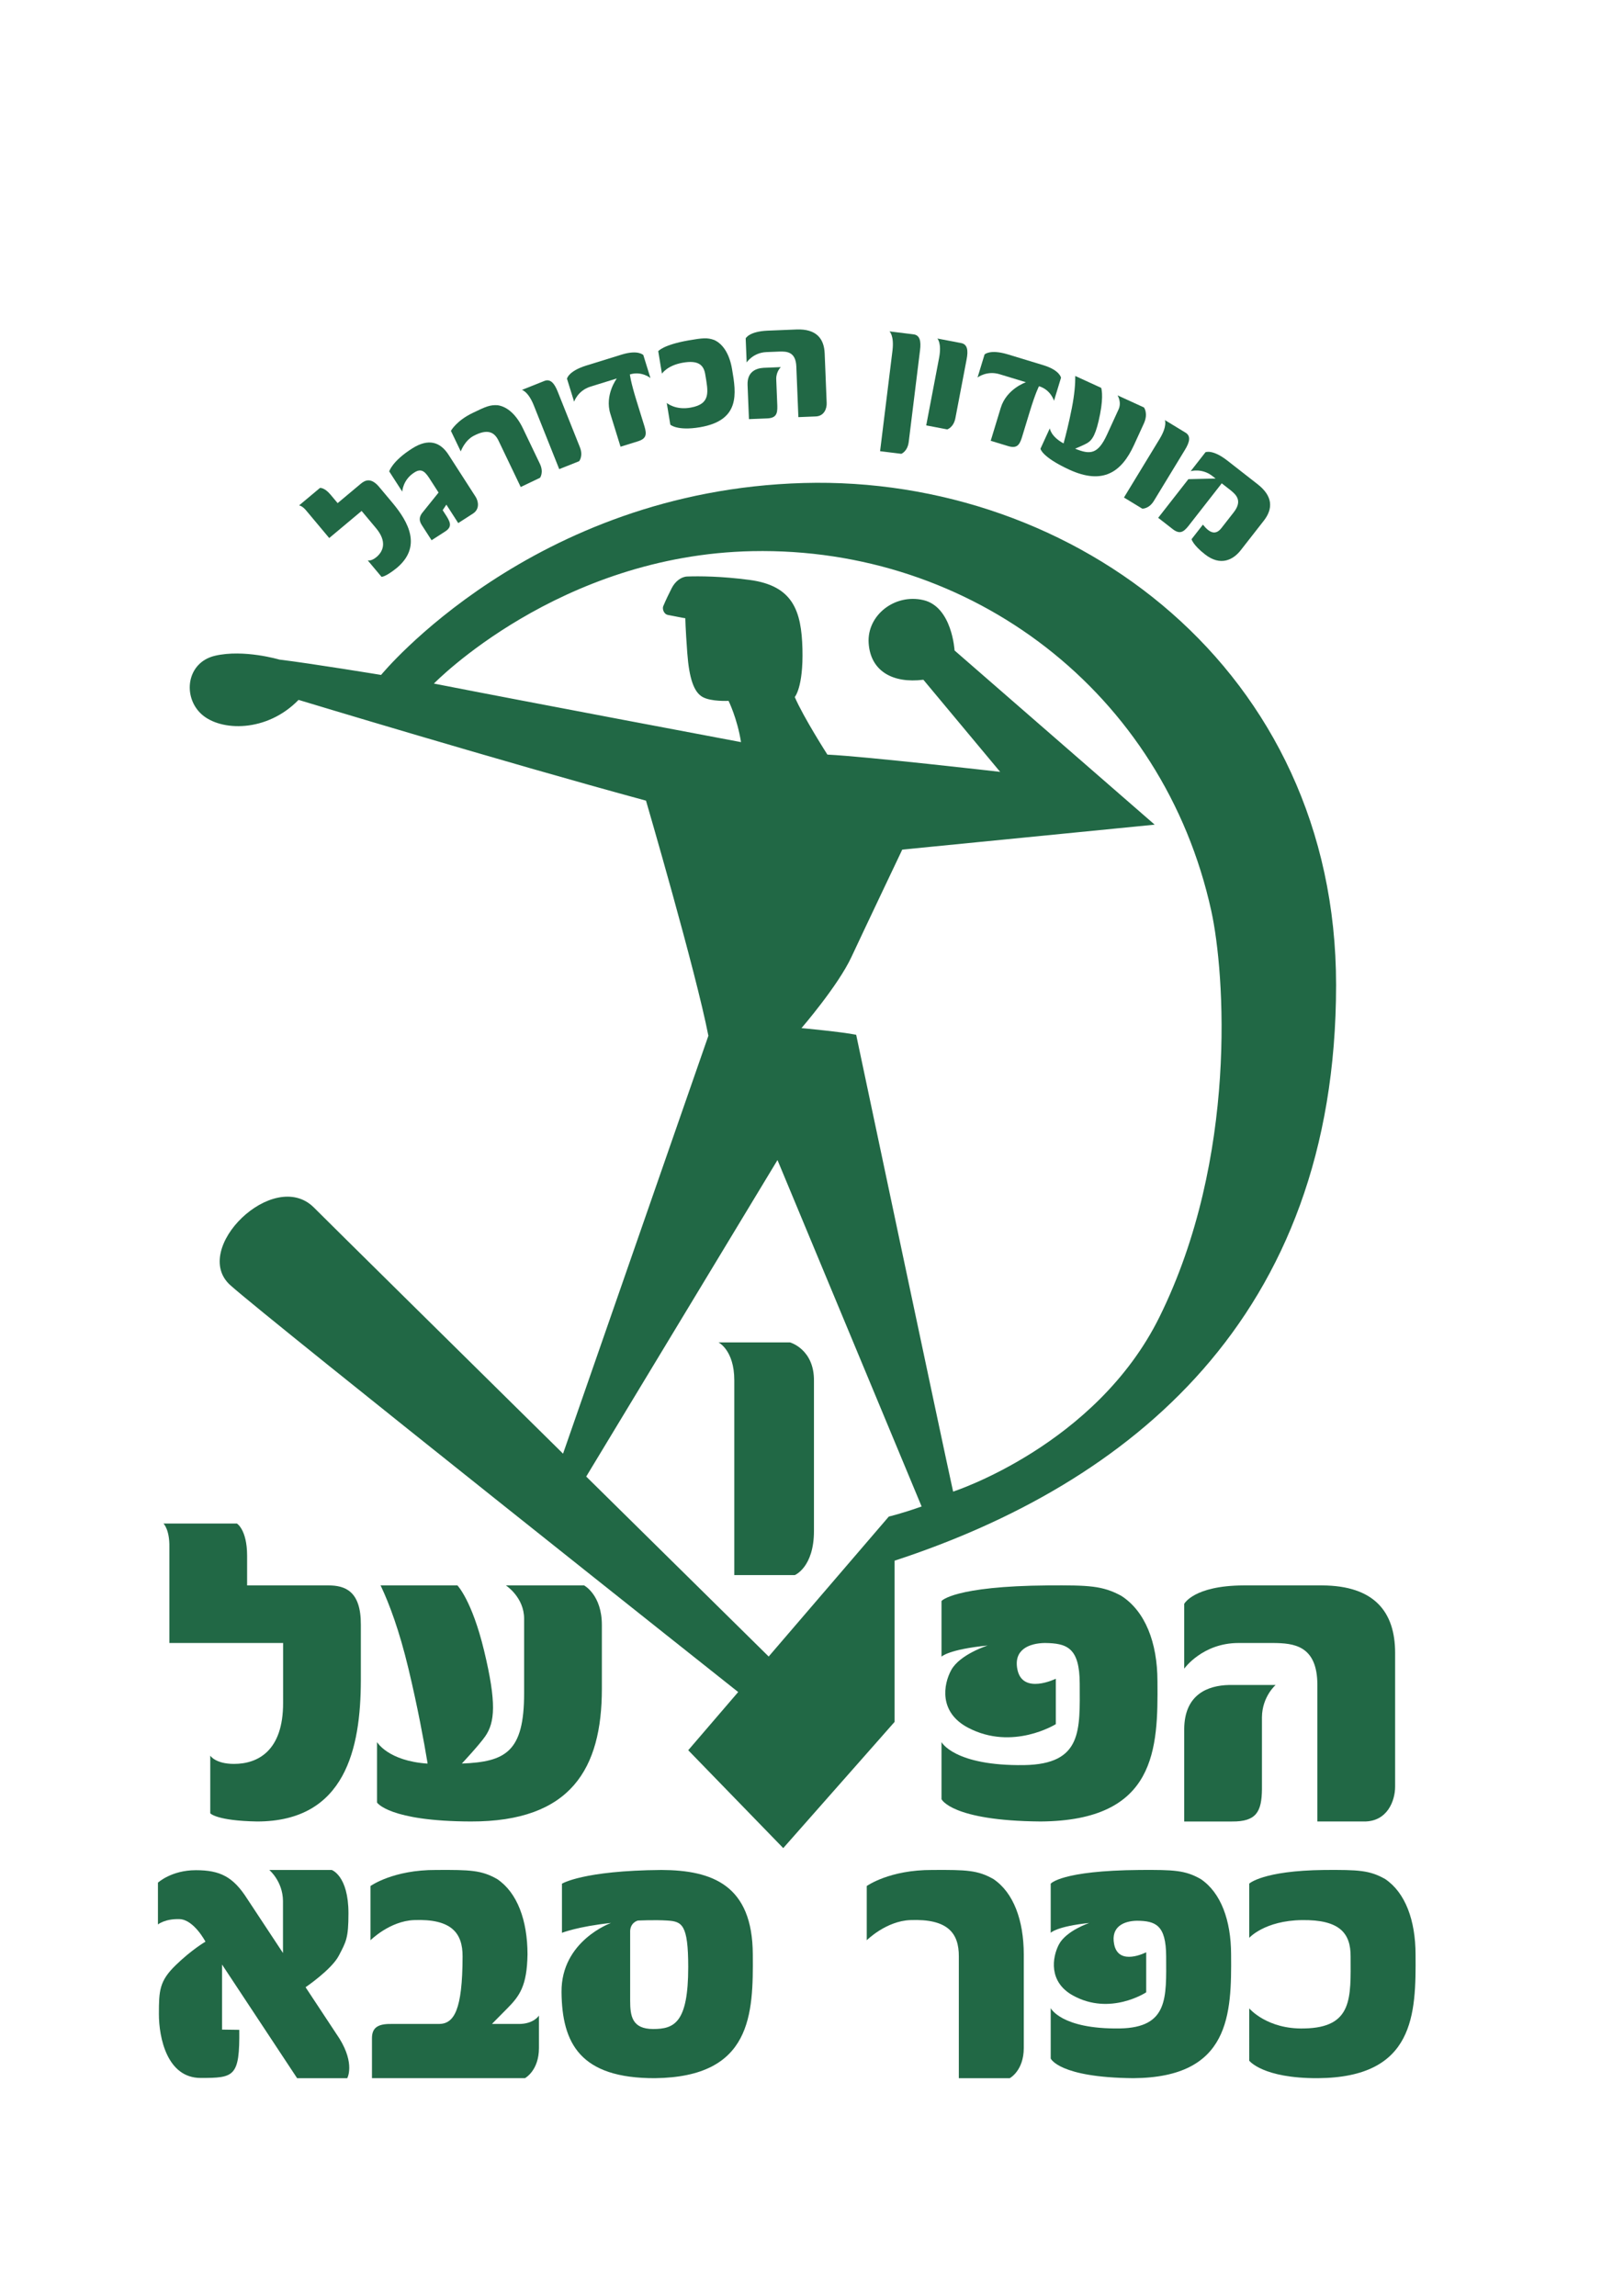 <?xml version="1.0" encoding="UTF-8" standalone="no"?>
<svg
   xmlns:dc="http://purl.org/dc/elements/1.1/"
   xmlns:cc="http://creativecommons.org/ns#"
   xmlns:rdf="http://www.w3.org/1999/02/22-rdf-syntax-ns#"
   xmlns:svg="http://www.w3.org/2000/svg"
   xmlns="http://www.w3.org/2000/svg"
   viewBox="0 0 793.927 1122.52"
   height="376.016"
   width="265.946"
   xml:space="preserve"
   id="svg2"
   version="1.1"><defs
     id="defs6" /><g
     transform="matrix(1.333,0,0,-1.333,0,1122.52)"
     id="g10"><path
       id="path12"
       style="fill:#216845;fill-opacity:1;fill-rule:nonzero;stroke:none"
       d="m 94.269,173.98 c 32.472,0 38.016,26.928 38.069,51.745 v 20.457 c 0.052,12.405 -5.862,14.391 -11.934,14.391 H 91.562 90.626 v 10.998 c -0.035,9.505 -3.75,11.705 -3.75,11.705 H 59.951 c 0,0 2.304,-2.2 2.164,-8.711 v -34.717 l -0.01,-0.396 c 17.521,0 25.94,0 41.314,0 l 0.408,0.016 V 217.541 c 0.052,-17.688 -9.293,-22.44 -18.003,-22.44 -6.866,0 -8.714,3.036 -8.714,3.036 v -21.151 c 0,0 2.244,-2.74 17.16,-3.005 z" /><path
       id="path14"
       style="fill:#216845;fill-opacity:1;fill-rule:nonzero;stroke:none"
       d="m 259.796,462.182 c -4.574,23.583 -22.879,86.239 -22.879,86.239 -53.153,14.432 -127.423,36.96 -127.423,36.96 -11.616,-11.969 -28.512,-11.616 -35.554,-5.28 -7.039,6.336 -5.63,19.008 4.93,21.473 10.56,2.464 23.583,-1.409 23.583,-1.409 11.616,-1.409 37.312,-5.631 37.312,-5.631 0,0 55.263,67.583 154.88,70.399 99.616,2.816 195.359,-68.64 195.359,-184.095 0,-122.496 -76.031,-183.04 -161.92,-211.199 v -59.137 l -40.831,-46.288 -34.848,35.903 18.319,21.344 c 0,0 -171.439,136.001 -186.223,149.201 -14.784,13.199 15.84,43.295 30.625,28.512 7.031,-7.031 50.549,-50 91.369,-90.277 l 53.303,153.286 M 425.235,359.045 c 28.865,58.433 23.948,126.372 19.008,148.896 -17.6,80.256 -87.937,133.591 -168.253,132 -71.105,-1.409 -116.864,-48.576 -116.864,-48.576 34.145,-6.688 112.639,-21.472 112.639,-21.472 -1.409,8.801 -4.576,15.136 -4.576,15.136 0,0 -6.336,-0.352 -9.504,1.407 -3.168,1.759 -4.928,6.689 -5.631,16.193 -0.704,9.504 -0.706,12.672 -0.706,12.672 -1.914,0.383 -4.451,0.869 -6.369,1.233 -1.611,0.306 -2.123,2.301 -1.743,3.206 0.99,2.372 2.155,4.761 3.139,6.679 1.215,2.369 3.397,4.141 5.666,4.219 4.35,0.15 12.48,0.13 22.892,-1.258 15.84,-2.112 19.008,-11.264 19.361,-25.344 0.353,-14.08 -2.818,-17.601 -2.818,-17.601 3.168,-7.392 11.969,-21.12 11.969,-21.12 14.431,-0.705 63.36,-6.336 63.36,-6.336 l -28.162,33.792 c -11.265,-1.409 -19.358,3.168 -20.064,13.376 -0.705,10.208 9.505,18.303 20.064,15.84 10.561,-2.464 11.44,-18.48 11.44,-18.48 l 73.393,-63.889 -92.576,-9.152 c 0,0 -13.728,-28.864 -18.655,-39.423 -4.927,-10.56 -18.304,-26.048 -18.304,-26.048 0,0 15.137,-1.408 20.063,-2.463 0,0 32.031,-151.712 35.551,-167.552 0,0 52.393,16.921 75.68,64.063 m -140.095,57.552 -70.146,-116.092 c 35.584,-35.112 66.916,-66.013 66.916,-66.013 l 44.061,51.336 c 0,0 4.624,1.07 12.029,3.697 z" /><path
       id="path16"
       style="fill:#216845;fill-opacity:1;fill-rule:nonzero;stroke:none"
       d="m 355.012,208.39 c -10.762,5.669 -9.038,15.846 -6.16,21.12 3.167,5.808 13.397,9.029 13.397,9.029 -14.473,-1.447 -16.958,-4.103 -16.958,-4.103 v 20.417 c 0,0 4.44,5.455 39.113,5.72 14.959,0.088 19.907,-0.093 26.761,-3.787 8.838,-5.649 13.297,-17.149 13.326,-31.325 0.217,-24.815 -0.313,-51.216 -42.904,-51.48 -32.735,0.265 -36.296,8.185 -36.296,8.185 v 20.944 c 0,0 4.616,-8.801 30.312,-8.448 21.473,0.351 20.417,12.848 20.376,29.919 -0.041,13.2 -4.711,14.784 -12.809,14.873 -5.631,-0.089 -11.568,-2.366 -10.032,-9.768 1.938,-9.329 14.081,-3.345 14.081,-3.345 v -16.656 c 0,0 -15.841,-9.919 -32.208,-1.295 z" /><path
       id="path18"
       style="fill:#216845;fill-opacity:1;fill-rule:nonzero;stroke:none"
       d="m 393.461,110.176 c -8.99,4.999 -7.549,13.975 -5.148,18.626 2.648,5.123 11.193,7.963 11.193,7.963 -12.091,-1.276 -14.165,-3.617 -14.165,-3.617 v 18.008 c 0,0 3.71,4.812 32.672,5.045 12.496,0.078 16.63,-0.083 22.355,-3.341 7.384,-4.981 11.106,-15.125 11.129,-27.628 0.182,-21.89 -0.262,-45.173 -35.838,-45.405 -27.347,0.232 -30.318,7.217 -30.318,7.217 v 18.475 c 0,0 3.854,-7.763 25.318,-7.451 17.938,0.31 17.056,11.331 17.021,26.387 -0.032,11.644 -3.934,13.04 -10.698,13.118 -4.705,-0.078 -9.663,-2.085 -8.378,-8.615 1.617,-8.228 11.76,-2.947 11.76,-2.947 v -14.693 c 0,0 -13.23,-8.747 -26.902,-1.14 z" /><path
       id="path20"
       style="fill:#216845;fill-opacity:1;fill-rule:nonzero;stroke:none"
       d="m 500.212,173.98 h -17.071 v 50.071 c 0,14.607 -8.802,15.312 -16.016,15.401 h -12.938 c -13.2,0 -19.886,-9.415 -19.886,-9.415 v 23.758 c 0,0 3.432,6.688 21.736,6.777 h 28.862 c 19.186,-0.089 26.753,-9.767 26.753,-24.728 v -49.106 c 0,-5.103 -2.817,-12.848 -11.44,-12.759 m -37.399,11.88 v 26.4 c 0.088,7.567 5.016,11.791 5.016,11.791 h -17.07 c -7.921,-0.176 -16.369,-3.519 -16.457,-16.19 v -33.881 h 17.513 c 8.976,-0.089 10.91,3.607 10.999,11.88 z" /><path
       id="path22"
       style="fill:#216845;fill-opacity:1;fill-rule:nonzero;stroke:none"
       d="m 139.772,260.169 c 3.004,-6.398 6.666,-16.082 10.025,-30.131 3.412,-14.272 5.67,-26.601 6.953,-34.341 l 0.051,-0.489 c -14.509,0.972 -18.527,7.901 -18.527,7.901 v -22.176 c 0,0 4.307,-6.863 34.403,-6.953 36.783,-0.089 48.048,19.448 48.054,48.665 v 23.407 c 0.004,11.088 -6.518,14.521 -6.518,14.521 h -28.689 c 0,0 6.699,-4.312 6.695,-12.232 v -27.279 c 0.004,-21.515 -6.734,-25.204 -22.84,-25.833 0,0 6.443,6.896 8.578,9.992 3.521,5.105 4.224,12.145 -0.429,31.448 -4.455,18.473 -9.778,23.904 -9.778,23.904 h -28.203 l 0.225,-0.404 z" /><path
       id="path24"
       style="fill:#216845;fill-opacity:1;fill-rule:nonzero;stroke:none"
       d="m 291.479,264.357 h -22.179 v 71.455 c 0,11.088 -5.808,13.903 -5.808,13.903 h 26.225 c 0,0 8.976,-2.465 8.801,-14.255 v -54.913 c 0,-13.375 -7.039,-16.19 -7.039,-16.19 z" /><path
       id="path26"
       style="fill:#216845;fill-opacity:1;fill-rule:nonzero;stroke:none"
       d="m 483.31,79.826 c 35.576,0.232 36.02,23.516 35.838,45.405 -0.022,12.503 -3.746,22.646 -11.13,27.628 -5.725,3.258 -9.858,3.419 -22.355,3.341 -22.586,-0.26 -27.514,-5.012 -27.514,-5.012 v -19.888 c 0,0 5.631,6.337 19.359,6.512 13.728,0.176 17.867,-4.717 17.822,-13.359 0.034,-15.056 0.918,-26.077 -17.021,-26.387 -13.649,-0.381 -20.161,7.363 -20.161,7.363 V 86.244 c 0,0 4.914,-6.501 25.161,-6.418 z" /><path
       id="path28"
       style="fill:#216845;fill-opacity:1;fill-rule:nonzero;stroke:none"
       d="m 370.323,79.826 h -18.26 l -0.416,-0.005 v 44.632 c 0.045,8.643 -4.103,13.901 -17.821,13.359 -8.91,-0.352 -15.95,-7.392 -15.95,-7.392 v 19.889 c 0,0 8.257,5.973 24.105,5.891 12.496,0.078 16.629,-0.083 22.354,-3.341 7.384,-4.981 11.106,-15.125 11.13,-27.628 V 90.91 c 0.006,-8.362 -5.143,-11.084 -5.143,-11.084 z" /><path
       id="path30"
       style="fill:#216845;fill-opacity:1;fill-rule:nonzero;stroke:none"
       d="m 180.421,99.712 h 9.682 c 5.632,-0.084 7.555,3.078 7.555,3.078 V 90.91 c 0.006,-8.362 -5.142,-11.084 -5.142,-11.084 h -56.1 v 14.607 c -0.004,3.614 1.765,5.363 7.048,5.278 h 17.599 c 5.453,0.085 8.551,5.048 8.586,24.741 0.045,8.643 -4.103,13.901 -17.822,13.359 -8.91,-0.352 -15.95,-7.392 -15.95,-7.392 v 19.889 c 0,0 8.256,5.973 24.104,5.891 12.497,0.078 16.63,-0.083 22.355,-3.341 7.384,-4.981 11.107,-15.125 11.129,-27.628 -0.198,-11.531 -2.838,-15.228 -7.59,-19.98 -3.537,-3.537 -5.455,-5.54 -5.455,-5.54 z" /><path
       id="path32"
       style="fill:#216845;fill-opacity:1;fill-rule:nonzero;stroke:none"
       d="m 81.434,97.644 v 23.863 l 27.53,-41.681 h 18.387 c 0,0 2.91,5.187 -2.838,14.499 l -12.447,18.861 c 0,0 9.57,6.497 12.21,11.602 2.64,5.104 3.521,6.338 3.521,15.489 0,13.903 -6.158,15.923 -6.158,15.923 H 98.757 c 0,0 4.95,-4.134 5.026,-11.349 V 125.737 l -13.095,19.845 c -5.131,8.071 -9.883,10.535 -18.859,10.535 -8.976,0 -13.903,-4.576 -13.903,-4.576 v -15.328 c 0,0 2.595,2.132 7.92,1.952 5.28,-0.177 9.504,-8.272 9.504,-8.272 0,0 -4.928,-2.814 -10.913,-8.623 -5.983,-5.809 -6.161,-9.327 -6.161,-17.952 0,-8.626 2.993,-23.409 15.312,-23.409 12.322,0 14.345,0.4 14.169,17.648 z" /><path
       id="path34"
       style="fill:#216845;fill-opacity:1;fill-rule:nonzero;stroke:none"
       d="m 205.94,111.413 c -0.175,18.832 18.154,25.352 18.154,25.352 -12.09,-1.276 -17.997,-3.617 -17.997,-3.617 v 18.008 c 0,0 7.542,4.812 36.504,5.045 18.604,-0.083 33.402,-5.534 33.483,-30.969 0.181,-21.89 -0.27,-44.971 -35.836,-45.405 -27.471,-0.083 -34.13,12.754 -34.308,31.587 m 46.464,9.15 c 0,15.665 -2.288,16.722 -7.567,17.074 -4.754,0.317 -10.913,0 -10.913,0 0,0 -2.991,-0.706 -2.815,-4.401 v -24.991 c 0,-5.634 0.703,-10.385 8.448,-10.385 7.745,0 12.847,2.287 12.847,22.703 z" /><path
       id="path36"
       style="fill:#216845;fill-opacity:1;fill-rule:nonzero;stroke:none"
       d="m 145.505,633.769 c 9.246,7.742 4.404,16.731 -1.495,23.808 l -4.878,5.826 c -2.941,3.542 -5.097,2.698 -6.825,1.252 l -8.213,-6.875 -0.266,-0.225 -2.624,3.133 c -2.277,2.699 -3.857,2.439 -3.857,2.439 l -7.667,-6.417 c 0,0 1.18,-0.077 2.693,-1.965 l 8.275,-9.884 0.093,-0.115 c 4.987,4.176 7.386,6.183 11.763,9.847 l 0.109,0.103 5.229,-6.245 c 4.232,-5.021 2.704,-8.603 0.225,-10.68 -1.957,-1.638 -3.207,-1.212 -3.207,-1.212 l 5.042,-6.021 c 0,0 1.293,-0.245 5.602,3.233 z" /><path
       id="path38"
       style="fill:#216845;fill-opacity:1;fill-rule:nonzero;stroke:none"
       d="m 394.345,704.025 c 0.027,-2.625 -0.238,-6.459 -1.275,-11.722 -1.055,-5.345 -2.196,-9.857 -2.963,-12.668 l -0.057,-0.172 c -4.749,2.571 -5.034,5.533 -5.034,5.533 l -3.429,-7.486 c 0,0 0.394,-2.984 10.537,-7.67 12.404,-5.717 19.23,-0.864 23.75,8.999 l 3.621,7.901 c 1.712,3.742 0.042,5.909 0.042,5.909 l -9.686,4.438 c 0,0 1.595,-2.491 0.371,-5.165 l -4.218,-9.208 c -3.329,-7.263 -6.174,-7.468 -11.707,-5.188 0,0 3.24,1.331 4.44,2.046 1.979,1.177 3.305,3.446 4.718,10.681 1.355,6.927 0.396,9.582 0.396,9.582 l -9.521,4.362 0.014,-0.17 z" /><path
       id="path40"
       style="fill:#216845;fill-opacity:1;fill-rule:nonzero;stroke:none"
       d="m 256.711,685.388 c 14.743,2.521 13.344,12.213 11.771,21.28 -0.86,5.184 -3.098,9.141 -6.499,10.702 -2.597,0.963 -4.319,0.75 -9.5,-0.133 -9.352,-1.649 -11.074,-3.957 -11.074,-3.957 l 1.354,-8.25 c 0,0 1.908,3.012 7.586,4.02 5.688,1.009 7.742,-0.738 8.308,-4.327 1.037,-6.245 2.155,-10.757 -5.264,-12.109 -5.637,-1.088 -8.865,1.682 -8.865,1.682 l 1.308,-7.96 c 0,0 2.481,-2.363 10.875,-0.948 z" /><path
       id="path42"
       style="fill:#216845;fill-opacity:1;fill-rule:nonzero;stroke:none"
       d="m 198.056,666.854 -6.924,-3.313 -0.159,-0.079 -8.102,16.927 c -1.549,3.286 -4.08,4.527 -9.185,1.832 -3.312,-1.751 -4.704,-5.699 -4.704,-5.699 l -3.612,7.542 c 0,0 2.046,3.764 8.073,6.611 4.725,2.297 6.322,2.984 9.085,2.788 3.702,-0.547 6.959,-3.719 9.236,-8.457 l 6.229,-13.015 c 1.521,-3.171 0.062,-5.137 0.062,-5.137 z" /><path
       id="path44"
       style="fill:#216845;fill-opacity:1;fill-rule:nonzero;stroke:none"
       d="m 299.131,689.35 -6.332,-0.255 -0.751,18.576 c -0.218,5.419 -3.496,5.549 -6.175,5.475 l -4.799,-0.193 c -4.898,-0.199 -7.238,-3.795 -7.238,-3.795 l -0.359,8.817 c 0,0 1.176,2.532 7.965,2.839 l 10.709,0.434 c 7.119,0.254 10.072,-3.223 10.295,-8.774 l 0.736,-18.218 c 0.077,-1.893 -0.85,-4.811 -4.052,-4.907 m -14.052,3.847 -0.396,9.794 c -0.083,2.81 1.683,4.451 1.683,4.451 l -6.332,-0.257 c -2.938,-0.184 -6.021,-1.55 -5.866,-6.254 l 0.508,-12.568 6.499,0.261 c 3.333,0.103 3.995,1.501 3.904,4.573 z" /><path
       id="path46"
       style="fill:#216845;fill-opacity:1;fill-rule:nonzero;stroke:none"
       d="m 322.765,676.598 0.173,-0.019 7.619,-0.938 c 0,0 2.285,0.87 2.714,4.36 l 4.138,33.568 c 0.455,3.502 -0.097,5.63 -2.426,5.898 l -8.777,1.082 c 0,0 1.777,-1.497 1.104,-7.065 l -4.544,-36.885 z" /><path
       id="path48"
       style="fill:#216845;fill-opacity:1;fill-rule:nonzero;stroke:none"
       d="m 447.83,664.504 -12.008,-15.375 c -1.915,-2.401 -3.326,-3.042 -5.934,-0.961 l -5.125,4.001 11.066,14.17 9.984,0.237 -1.162,0.906 c -3.861,3.018 -7.975,1.79 -7.975,1.79 l 5.432,6.953 c 0,0 2.534,1.172 7.911,-2.985 l 11.276,-8.808 c 5.595,-4.41 5.595,-8.972 2.178,-13.35 l -8.438,-10.801 c -2.784,-3.568 -7.445,-5.975 -13.114,-1.513 -4.386,3.392 -4.927,5.557 -4.927,5.557 l 4.168,5.34 c 2.375,-2.968 4.568,-4.015 6.722,-1.341 l 4.55,5.823 c 3.338,4.275 0.923,6.492 -1.165,8.167 l -3.218,2.515 z" /><path
       id="path50"
       style="fill:#216845;fill-opacity:1;fill-rule:nonzero;stroke:none"
       d="m 425.3,681.128 -13.094,-21.521 0.153,-0.089 6.559,-3.991 c 0,0 2.444,-0.146 4.268,2.857 l 11.355,18.666 c 1.856,3.004 2.228,5.171 0.217,6.373 l -7.554,4.597 c 0,0 1.002,-2.097 -1.904,-6.892 z" /><path
       id="path52"
       style="fill:#216845;fill-opacity:1;fill-rule:nonzero;stroke:none"
       d="m 344.404,710.806 -4.719,-24.743 0.168,-0.03 7.546,-1.44 c 0,0 2.339,0.718 2.994,4.171 l 4.097,21.461 c 0.685,3.465 0.273,5.624 -2.031,6.045 l -8.688,1.658 c 0,0 1.676,-1.612 0.634,-7.124 z" /><path
       id="path54"
       style="fill:#216845;fill-opacity:1;fill-rule:nonzero;stroke:none"
       d="m 195.765,693.416 9.333,-23.396 0.163,0.068 7.133,2.844 c 0,0 1.583,1.864 0.28,5.128 l -8.096,20.293 c -1.287,3.29 -2.796,4.889 -4.964,4.003 l -8.215,-3.279 c 0,0 2.279,-0.456 4.367,-5.663 z" /><path
       id="path56"
       style="fill:#216845;fill-opacity:1;fill-rule:nonzero;stroke:none"
       d="m 233.487,694.962 2.902,-9.365 c 0.878,-2.944 0.598,-4.468 -2.599,-5.422 l -6.21,-1.925 -3.723,12.017 c -2.194,6.979 2.357,13.012 2.357,13.012 l -9.642,-2.987 c -4.682,-1.451 -6.019,-5.527 -6.019,-5.527 l -2.611,8.426 c 0,0 0.482,2.75 6.967,4.793 l 13.169,4.081 c 6.002,1.825 7.86,-0.199 7.86,-0.199 l 2.611,-8.428 c 0,0 -3.224,2.663 -7.544,1.324 0,0 0.223,-2.514 2.481,-9.802 z" /><path
       id="path58"
       style="fill:#216845;fill-opacity:1;fill-rule:nonzero;stroke:none"
       d="m 377.606,690.931 -2.855,-9.378 c -0.928,-2.93 -2.013,-4.034 -5.194,-3.029 l -6.219,1.893 3.661,12.035 c 2.102,7.009 9.256,9.446 9.256,9.446 l -9.656,2.939 c -4.691,1.427 -8.085,-1.195 -8.085,-1.195 l 2.57,8.44 c 0,0 1.94,2.005 8.454,0.057 l 13.191,-4.015 c 5.991,-1.858 6.394,-4.577 6.394,-4.577 l -2.569,-8.44 c 0,0 -1.174,4.014 -5.503,5.332 0,0 -1.226,-2.207 -3.444,-9.507 z" /><path
       id="path60"
       style="fill:#216845;fill-opacity:1;fill-rule:nonzero;stroke:none"
       d="m 154.784,649.365 3.494,-5.425 4.851,3.124 c 2.502,1.571 2.295,3.071 0.658,5.67 l -1.439,2.234 1.355,2.021 4.35,-6.756 5.326,3.432 c 2.714,1.706 2.034,4.691 1.006,6.283 l -9.869,15.33 c -3.009,4.671 -7.315,6.171 -13.324,2.342 -7.375,-4.651 -8.446,-8.432 -8.446,-8.432 l 4.777,-7.417 c 0,0 0.194,4.286 4.317,6.94 2.947,1.997 4.311,0.059 6.146,-2.846 l 2.857,-4.435 -6.138,-7.636 c -0.963,-1.439 -1.091,-2.672 0.08,-4.429 z" /></g></svg>